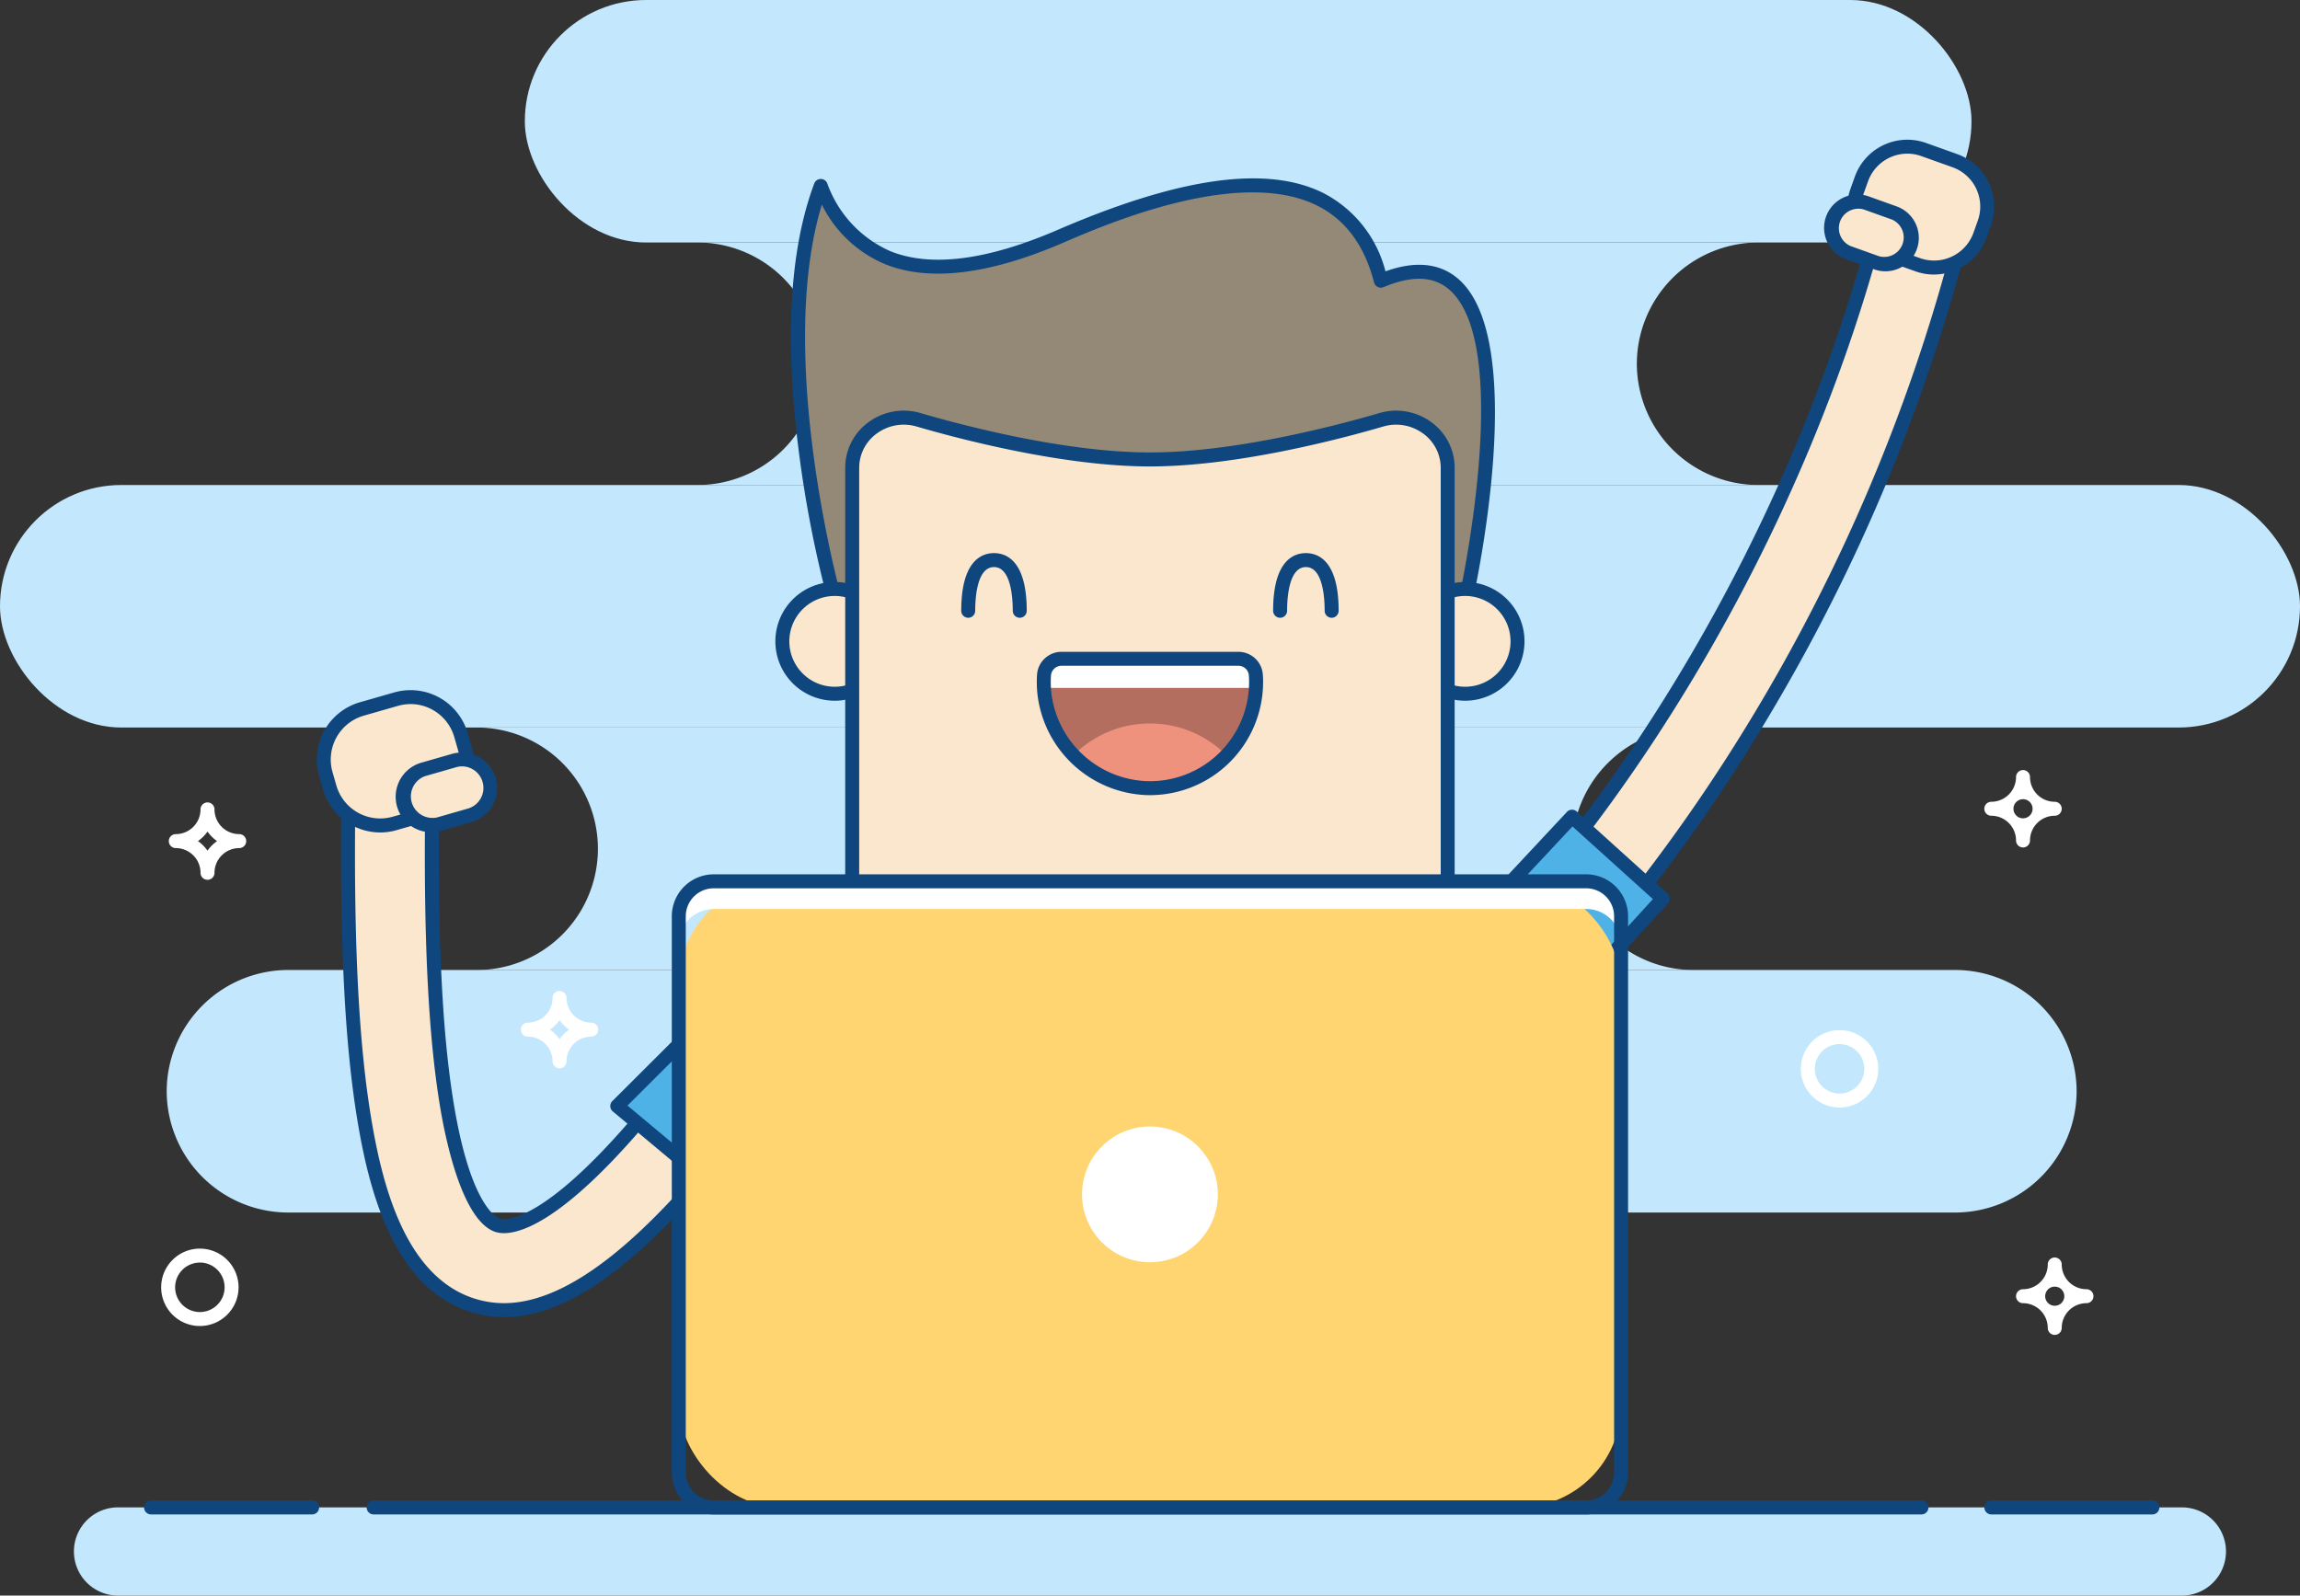<svg xmlns="http://www.w3.org/2000/svg" width="224.216" height="155.565" viewBox="0 0 224.216 155.565">
  <rect x="0" y="0" width="224.216" height="155.565" fill="#333333" stroke="none"/>
  <g id="Grupo_13882" data-name="Grupo 13882" transform="translate(-70.731 -85.993)">
    <g id="Grupo_13838" data-name="Grupo 13838" transform="translate(70.731 85.993)">
      <g id="Grupo_13833" data-name="Grupo 13833" transform="translate(51.163 0)">
        <rect id="Rectángulo_2560" data-name="Rectángulo 2560" width="141.029" height="23.644" rx="11.822" fill="#c3e7fd"/>
      </g>
      <g id="Grupo_13834" data-name="Grupo 13834" transform="translate(0 47.287)">
        <rect id="Rectángulo_2561" data-name="Rectángulo 2561" width="224.216" height="23.644" rx="11.822" fill="#c3e7fd"/>
      </g>
      <g id="Grupo_13835" data-name="Grupo 13835" transform="translate(16.25 94.574)">
        <path id="Trazado_24184" data-name="Trazado 24184" d="M292.83,387.424H130.284A11.857,11.857,0,0,1,118.462,375.6h0a11.857,11.857,0,0,1,11.822-11.822H292.83A11.857,11.857,0,0,1,304.652,375.6h0A11.857,11.857,0,0,1,292.83,387.424Z" transform="translate(-118.462 -363.78)" fill="#c3e7fd"/>
      </g>
      <g id="Grupo_13836" data-name="Grupo 13836" transform="translate(67.881 23.644)">
        <path id="Trazado_24185" data-name="Trazado 24185" d="M361.8,167.262a11.857,11.857,0,0,1,11.822-11.822h-103.5a11.822,11.822,0,1,1,0,23.643h103.5A11.857,11.857,0,0,1,361.8,167.262Z" transform="translate(-270.114 -155.44)" fill="#c3e7fd"/>
      </g>
      <g id="Grupo_13837" data-name="Grupo 13837" transform="translate(46.46 70.931)">
        <path id="Trazado_24186" data-name="Trazado 24186" d="M313.992,306.155a11.857,11.857,0,0,1,11.822-11.822H207.2a11.822,11.822,0,0,1,0,23.644H325.813A11.856,11.856,0,0,1,313.992,306.155Z" transform="translate(-207.195 -294.333)" fill="#c3e7fd"/>
      </g>
    </g>
    <g id="Grupo_13839" data-name="Grupo 13839" transform="translate(214.717 108.478)">
      <path id="Trazado_24187" data-name="Trazado 24187" d="M499.463,228.122l-5.812-5.744c13.4-13.559,30.668-39.158,38.942-70.342l7.9,2.1a175.57,175.57,0,0,1-19.558,45.8A153.893,153.893,0,0,1,499.463,228.122Z" transform="translate(-493.651 -152.036)" fill="#fae7cd"/>
    </g>
    <g id="Grupo_13841" data-name="Grupo 13841" transform="translate(214.036 107.797)">
      <g id="Grupo_13840" data-name="Grupo 13840">
        <path id="Trazado_24188" data-name="Trazado 24188" d="M498.144,227.484a.682.682,0,0,1-.479-.2l-5.812-5.744a.681.681,0,0,1-.006-.963c13.339-13.5,30.529-38.983,38.769-70.038a.681.681,0,0,1,.833-.484l7.9,2.1a.681.681,0,0,1,.483.833c-10.973,41.357-34.311,67.322-41.2,74.295a.681.681,0,0,1-.48.2Zm-4.85-6.432,4.843,4.786c7.331-7.53,29.487-32.8,40.2-72.543l-6.581-1.747C523.481,182.2,506.591,207.407,493.293,221.051Z" transform="translate(-491.651 -150.035)" fill="#0f467e"/>
      </g>
    </g>
    <g id="Grupo_13842" data-name="Grupo 13842" transform="translate(250.165 98.972)">
      <rect id="Rectángulo_2562" data-name="Rectángulo 2562" width="12.727" height="10.773" rx="5.387" transform="matrix(-0.942, -0.337, 0.337, -0.942, 11.984, 14.429)" fill="#fae7cd"/>
      <path id="Trazado_24189" data-name="Trazado 24189" d="M608.114,139.145a5.4,5.4,0,0,1-1.821-.318l-3.043-1.088a5.442,5.442,0,0,1-3.283-6.94l.43-1.2a5.435,5.435,0,0,1,6.939-3.284l3.043,1.088a5.435,5.435,0,0,1,3.283,6.94l-.43,1.2a5.46,5.46,0,0,1-5.119,3.6Zm-2.6-11.787a4.075,4.075,0,0,0-3.833,2.7l-.43,1.2a4.08,4.08,0,0,0,2.46,5.2l3.043,1.088a4.08,4.08,0,0,0,5.2-2.46l.43-1.2a4.071,4.071,0,0,0-2.46-5.2l-3.043-1.088A4.044,4.044,0,0,0,605.513,127.358Z" transform="translate(-599.01 -125.356)" fill="#0f467e"/>
    </g>
    <g id="Grupo_13843" data-name="Grupo 13843" transform="translate(248.517 104.94)">
      <path id="Trazado_24190" data-name="Trazado 24190" d="M596.641,148.651l2.759.986a2.584,2.584,0,0,0,3.294-1.559h0a2.585,2.585,0,0,0-1.559-3.294l-2.759-.987a2.584,2.584,0,0,0-3.294,1.559h0A2.585,2.585,0,0,0,596.641,148.651Z" transform="translate(-594.251 -142.967)" fill="#fae7cd"/>
      <path id="Trazado_24191" data-name="Trazado 24191" d="M598.943,149.149a3.246,3.246,0,0,1-1.094-.191l-2.759-.987a3.258,3.258,0,0,1,2.194-6.135l2.759.987a3.259,3.259,0,0,1-1.1,6.326Zm-3.394-2.46,2.759.987a1.9,1.9,0,0,0,1.277-3.57l-2.759-.987a1.9,1.9,0,0,0-1.277,3.57Z" transform="translate(-592.93 -141.646)" fill="#0f467e"/>
    </g>
    <g id="Grupo_13844" data-name="Grupo 13844" transform="translate(104.657 165.314)">
      <path id="Trazado_24192" data-name="Trazado 24192" d="M185.59,367.39a10.1,10.1,0,0,1-3.3-.55c-7-2.4-9.259-11.554-10.352-18.231-1.173-7.172-1.662-16.587-1.539-29.63l8.171.077c-.119,12.564.336,21.536,1.432,28.234,1.629,9.956,4.191,11.565,4.938,11.821.831.284,5.606.879,18.06-15.462l6.5,4.953C199.819,361.3,192.11,367.389,185.59,367.39Z" transform="translate(-170.381 -318.978)" fill="#fae7cd"/>
    </g>
    <g id="Grupo_13845" data-name="Grupo 13845" transform="translate(77.941 232.965)">
      <path id="Trazado_24193" data-name="Trazado 24193" d="M297.4,526.277H96.206a4.3,4.3,0,0,1-4.3-4.3h0a4.3,4.3,0,0,1,4.3-4.3H297.4a4.3,4.3,0,0,1,4.3,4.3h0A4.3,4.3,0,0,1,297.4,526.277Z" transform="translate(-91.91 -517.685)" fill="#c3e7fd"/>
    </g>
    <g id="Grupo_13847" data-name="Grupo 13847" transform="translate(103.976 164.633)">
      <g id="Grupo_13846" data-name="Grupo 13846" transform="translate(0)">
        <path id="Trazado_24194" data-name="Trazado 24194" d="M184.271,366.751h0a10.823,10.823,0,0,1-3.521-.587c-7.343-2.518-9.682-11.916-10.8-18.765-1.18-7.211-1.671-16.663-1.548-29.746a.681.681,0,0,1,.681-.674h.006l8.171.077a.681.681,0,0,1,.674.687c-.118,12.524.334,21.459,1.423,28.117,1.642,10.038,4.2,11.189,4.487,11.288.127.043,1.322.371,4.079-1.424,3.55-2.311,8-6.957,13.219-13.807a.681.681,0,0,1,.954-.129l6.5,4.953a.68.68,0,0,1,.129.954C198.813,360.7,191.044,366.751,184.271,366.751Zm-14.516-48.405c-.1,12.651.389,21.826,1.536,28.833,1.064,6.5,3.248,15.416,9.9,17.7a9.475,9.475,0,0,0,3.079.513c6.135,0,13.647-5.884,22.953-17.98l-5.416-4.128c-5.139,6.68-9.56,11.248-13.145,13.583-2.951,1.921-4.564,1.809-5.262,1.571-3.221-1.1-4.843-9.009-5.39-12.356-1.082-6.616-1.543-15.421-1.447-27.669Z" transform="translate(-168.381 -316.978)" fill="#0f467e"/>
      </g>
    </g>
    <g id="Grupo_13848" data-name="Grupo 13848" transform="translate(130.217 183.668)">
      <path id="Trazado_24195" data-name="Trazado 24195" d="M256.959,392.308l-9.5-7.944,9.5-9.479Z" transform="translate(-246.775 -374.205)" fill="#4eb2e6"/>
      <path id="Trazado_24196" data-name="Trazado 24196" d="M255.64,391.67a.683.683,0,0,1-.437-.158l-9.5-7.944a.681.681,0,0,1-.044-1l9.5-9.479a.681.681,0,0,1,1.162.482v17.423a.681.681,0,0,1-.681.681Zm-8.5-8.669,7.814,6.531V375.208Z" transform="translate(-245.455 -372.886)" fill="#0f467e"/>
    </g>
    <g id="Grupo_13849" data-name="Grupo 13849" transform="translate(215.12 164.936)">
      <path id="Trazado_24197" data-name="Trazado 24197" d="M513.865,327.856l-7.963,8.726-9.066-7.958,8.18-8.758Z" transform="translate(-496.155 -319.185)" fill="#4eb2e6"/>
      <path id="Trazado_24198" data-name="Trazado 24198" d="M504.582,335.944a.677.677,0,0,1-.449-.169l-9.065-7.958a.681.681,0,0,1-.049-.976l8.18-8.758a.682.682,0,0,1,.954-.041l8.848,7.99a.681.681,0,0,1,.047.965l-7.963,8.726A.68.68,0,0,1,504.582,335.944Zm-8.088-8.687,8.036,7.054,7.051-7.727-7.843-7.083Z" transform="translate(-494.836 -317.867)" fill="#0f467e"/>
    </g>
    <g id="Grupo_13852" data-name="Grupo 13852" transform="translate(147.831 103.389)">
      <g id="Grupo_13850" data-name="Grupo 13850" transform="translate(0.691 0.677)">
        <path id="Trazado_24199" data-name="Trazado 24199" d="M302.8,179.468s-7.061-25.1-1.36-40.327c3.062,7.354,9.813,10.752,23.371,4.9,9.627-4.153,27.418-10.483,31.226,4.327,16.788-7.02,8.3,31.021,8.3,31.021Z" transform="translate(-299.221 -139.079)" fill="#948876"/>
      </g>
      <g id="Grupo_13851" data-name="Grupo 13851" transform="translate(0 0)">
        <path id="Trazado_24200" data-name="Trazado 24200" d="M301.467,178.837a.681.681,0,0,1-.655-.5,113.961,113.961,0,0,1-2.838-14.551c-1.411-10.965-.908-19.779,1.495-26.2a.681.681,0,0,1,.625-.442.668.668,0,0,1,.641.419,11.411,11.411,0,0,0,6.142,6.616c3.944,1.6,9.438.9,16.33-2.075,11.891-5.129,20.344-6.312,25.84-3.617a11.872,11.872,0,0,1,6.109,7.662c2.889-1.037,5.25-.811,7.028.678,7.071,5.922,1.714,30.361,1.482,31.4a.681.681,0,0,1-.664.533l-61.536.074Zm-1.256-39.192c-4.184,13.735.874,34.374,1.779,37.83l60.461-.073c.747-3.62,4.768-24.579-1.141-29.526-1.522-1.274-3.6-1.335-6.344-.187a.681.681,0,0,1-.922-.459c-.932-3.623-2.814-6.152-5.6-7.516-7.6-3.729-20.472,1.82-24.7,3.644-7.239,3.123-13.087,3.825-17.38,2.087A12.1,12.1,0,0,1,300.211,139.645Z" transform="translate(-297.193 -137.09)" fill="#0f467e"/>
      </g>
    </g>
    <g id="Grupo_13853" data-name="Grupo 13853" transform="translate(208.453 143.416)">
      <circle id="Elipse_689" data-name="Elipse 689" cx="5.107" cy="5.107" r="5.107" fill="#fae7cd"/>
    </g>
    <g id="Grupo_13854" data-name="Grupo 13854" transform="translate(207.772 142.735)">
      <path id="Trazado_24201" data-name="Trazado 24201" d="M479.041,264.233a5.788,5.788,0,1,1,5.788-5.788A5.794,5.794,0,0,1,479.041,264.233Zm0-10.214a4.426,4.426,0,1,0,4.426,4.426A4.431,4.431,0,0,0,479.041,254.019Z" transform="translate(-473.253 -252.657)" fill="#0f467e"/>
    </g>
    <g id="Grupo_13855" data-name="Grupo 13855" transform="translate(146.999 143.416)">
      <circle id="Elipse_690" data-name="Elipse 690" cx="5.107" cy="5.107" r="5.107" transform="translate(0)" fill="#fae7cd"/>
    </g>
    <g id="Grupo_13856" data-name="Grupo 13856" transform="translate(146.318 142.735)">
      <path id="Trazado_24202" data-name="Trazado 24202" d="M298.535,264.233a5.788,5.788,0,1,1,5.788-5.788A5.794,5.794,0,0,1,298.535,264.233Zm0-10.214a4.426,4.426,0,1,0,4.426,4.426A4.431,4.431,0,0,0,298.535,254.019Z" transform="translate(-292.747 -252.657)" fill="#0f467e"/>
    </g>
    <g id="Grupo_13857" data-name="Grupo 13857" transform="translate(153.808 126.704)">
      <path id="Trazado_24203" data-name="Trazado 24203" d="M372.8,259.768h-58.05V210.486c0-.117,0-.234.012-.35a5.026,5.026,0,0,1,6.425-4.37c3.721,1.053,14.5,3.891,22.589,3.891s18.867-2.837,22.588-3.891a5.026,5.026,0,0,1,6.425,4.37q.012.174.012.35Z" transform="translate(-314.747 -205.572)" fill="#fae7cd"/>
    </g>
    <g id="Grupo_13858" data-name="Grupo 13858" transform="translate(153.127 126.034)">
      <path id="Trazado_24204" data-name="Trazado 24204" d="M372.159,259.15H312.747V209.187q0-.2.013-.4a5.486,5.486,0,0,1,2.363-4.138,5.791,5.791,0,0,1,4.965-.815c3.944,1.154,14.019,3.839,22.365,3.839s18.421-2.684,22.365-3.839a5.79,5.79,0,0,1,4.964.815,5.486,5.486,0,0,1,2.363,4.138c.009.131.013.263.013.4Zm-58.05-1.362H370.8v-48.6c0-.1,0-.2-.01-.3A4.13,4.13,0,0,0,369,205.77a4.438,4.438,0,0,0-3.8-.625c-4,1.17-14.226,3.893-22.748,3.893s-18.747-2.723-22.748-3.893a4.437,4.437,0,0,0-3.8.625,4.131,4.131,0,0,0-1.783,3.113c-.007.1-.01.2-.01.3Z" transform="translate(-312.747 -203.602)" fill="#0f467e"/>
    </g>
    <g id="Grupo_13860" data-name="Grupo 13860" transform="translate(194.842 139.924)">
      <g id="Grupo_13859" data-name="Grupo 13859" transform="translate(0 0)">
        <path id="Trazado_24205" data-name="Trazado 24205" d="M440.978,250.7a.681.681,0,0,1-.681-.681c0-1.281-.178-4.261-1.831-4.261s-1.831,2.98-1.831,4.261a.681.681,0,0,1-1.362,0c0-4.892,2-5.623,3.193-5.623s3.193.731,3.193,5.623A.681.681,0,0,1,440.978,250.7Z" transform="translate(-435.273 -244.4)" fill="#0f467e"/>
      </g>
    </g>
    <g id="Grupo_13861" data-name="Grupo 13861" transform="translate(136.903 171.918)">
      <rect id="Rectángulo_2563" data-name="Rectángulo 2563" width="91.86" height="61.047" rx="10" transform="translate(0)" fill="#ffd571"/>
    </g>
    <g id="Grupo_13862" data-name="Grupo 13862" transform="translate(136.903 171.918)">
      <path id="Trazado_24206" data-name="Trazado 24206" d="M353.548,338.376H268.5a3.4,3.4,0,0,0-3.4,3.4v2.7a3.4,3.4,0,0,1,3.4-3.4h85.051a3.4,3.4,0,0,1,3.4,3.4v-2.7A3.4,3.4,0,0,0,353.548,338.376Z" transform="translate(-265.093 -338.376)" fill="#fff"/>
    </g>
    <g id="Grupo_13863" data-name="Grupo 13863" transform="translate(136.222 171.238)">
      <path id="Trazado_24207" data-name="Trazado 24207" d="M352.229,398.785H267.178a4.09,4.09,0,0,1-4.085-4.085V340.461a4.09,4.09,0,0,1,4.085-4.085h85.051a4.09,4.09,0,0,1,4.086,4.085V394.7A4.09,4.09,0,0,1,352.229,398.785Zm-85.051-61.047a2.727,2.727,0,0,0-2.724,2.724V394.7a2.727,2.727,0,0,0,2.724,2.724h85.051a2.727,2.727,0,0,0,2.724-2.724V340.461a2.727,2.727,0,0,0-2.724-2.724Z" transform="translate(-263.093 -336.376)" fill="#0f467e"/>
    </g>
    <g id="Grupo_13864" data-name="Grupo 13864" transform="translate(175.187 194.796)">
      <circle id="Elipse_691" data-name="Elipse 691" cx="6.619" cy="6.619" r="6.619" transform="translate(0 13.045) rotate(-80.23)" fill="#fff"/>
    </g>
    <g id="Grupo_13865" data-name="Grupo 13865" transform="translate(106.473 232.284)">
      <path id="Trazado_24208" data-name="Trazado 24208" d="M327.285,517.047H176.394a.681.681,0,1,1,0-1.362H327.285a.681.681,0,0,1,0,1.362Z" transform="translate(-175.713 -515.685)" fill="#0f467e"/>
    </g>
    <g id="Grupo_13866" data-name="Grupo 13866" transform="translate(84.776 232.284)">
      <path id="Trazado_24209" data-name="Trazado 24209" d="M128.367,517.047h-15.7a.681.681,0,1,1,0-1.362h15.7a.681.681,0,1,1,0,1.362Z" transform="translate(-111.986 -515.685)" fill="#0f467e"/>
    </g>
    <g id="Grupo_13867" data-name="Grupo 13867" transform="translate(264.173 232.284)">
      <path id="Trazado_24210" data-name="Trazado 24210" d="M655.3,517.047H639.6a.681.681,0,0,1,0-1.362h15.7a.681.681,0,0,1,0,1.362Z" transform="translate(-638.915 -515.685)" fill="#0f467e"/>
    </g>
    <g id="Grupo_13868" data-name="Grupo 13868" transform="translate(164.438 139.924)">
      <path id="Trazado_24211" data-name="Trazado 24211" d="M351.675,250.7a.681.681,0,0,1-.681-.681c0-1.281-.178-4.261-1.831-4.261s-1.831,2.98-1.831,4.261a.681.681,0,0,1-1.362,0c0-4.892,2-5.623,3.193-5.623s3.192.731,3.192,5.623A.681.681,0,0,1,351.675,250.7Z" transform="translate(-345.971 -244.4)" fill="#0f467e"/>
    </g>
    <g id="Grupo_13869" data-name="Grupo 13869" transform="translate(87.187 164.226)">
      <path id="Trazado_24212" data-name="Trazado 24212" d="M122.839,323.329a.681.681,0,0,1-.681-.681,2.414,2.414,0,0,0-2.411-2.411.681.681,0,1,1,0-1.362,2.414,2.414,0,0,0,2.411-2.411.681.681,0,0,1,1.362,0,2.414,2.414,0,0,0,2.411,2.411.681.681,0,1,1,0,1.362,2.414,2.414,0,0,0-2.411,2.411A.681.681,0,0,1,122.839,323.329Zm-.932-3.773a3.812,3.812,0,0,1,.932.932,3.812,3.812,0,0,1,.932-.932,3.812,3.812,0,0,1-.932-.932A3.812,3.812,0,0,1,121.907,319.556Z" transform="translate(-119.066 -315.783)" fill="#fff"/>
    </g>
    <g id="Grupo_13870" data-name="Grupo 13870" transform="translate(121.506 182.607)">
      <path id="Trazado_24213" data-name="Trazado 24213" d="M223.642,377.317a.681.681,0,0,1-.681-.681,2.414,2.414,0,0,0-2.411-2.411.681.681,0,1,1,0-1.362,2.414,2.414,0,0,0,2.411-2.411.681.681,0,0,1,1.362,0,2.414,2.414,0,0,0,2.411,2.411.681.681,0,0,1,0,1.362,2.414,2.414,0,0,0-2.411,2.411A.681.681,0,0,1,223.642,377.317Zm-.932-3.773a3.814,3.814,0,0,1,.932.932,3.814,3.814,0,0,1,.932-.932,3.806,3.806,0,0,1-.932-.932A3.806,3.806,0,0,1,222.71,373.544Z" transform="translate(-219.869 -369.771)" fill="#fff"/>
    </g>
    <g id="Grupo_13871" data-name="Grupo 13871" transform="translate(264.173 161.072)">
      <path id="Trazado_24214" data-name="Trazado 24214" d="M642.688,314.065a.681.681,0,0,1-.681-.681,2.414,2.414,0,0,0-2.411-2.411.681.681,0,0,1,0-1.362,2.414,2.414,0,0,0,2.411-2.411.681.681,0,0,1,1.362,0,2.414,2.414,0,0,0,2.411,2.411.681.681,0,0,1,0,1.362,2.414,2.414,0,0,0-2.411,2.411A.681.681,0,0,1,642.688,314.065Zm-.932-3.773a.932.932,0,0,0,1.864,0,.932.932,0,1,0-1.864,0Z" transform="translate(-638.915 -306.519)" fill="#fff"/>
    </g>
    <g id="Grupo_13872" data-name="Grupo 13872" transform="translate(267.265 208.596)">
      <path id="Trazado_24215" data-name="Trazado 24215" d="M651.771,453.654a.681.681,0,0,1-.681-.681,2.414,2.414,0,0,0-2.411-2.411.681.681,0,0,1,0-1.362,2.414,2.414,0,0,0,2.411-2.411.681.681,0,1,1,1.362,0,2.414,2.414,0,0,0,2.411,2.411.681.681,0,1,1,0,1.362,2.414,2.414,0,0,0-2.411,2.411A.681.681,0,0,1,651.771,453.654Zm-.932-3.773a.932.932,0,1,0,1.864,0,.932.932,0,0,0-1.864,0Z" transform="translate(-647.998 -446.108)" fill="#fff"/>
    </g>
    <g id="Grupo_13873" data-name="Grupo 13873" transform="translate(86.442 207.725)">
      <path id="Trazado_24216" data-name="Trazado 24216" d="M120.651,451.1a3.773,3.773,0,1,1,3.773-3.773A3.778,3.778,0,0,1,120.651,451.1Zm0-6.184a2.411,2.411,0,1,0,2.411,2.411A2.414,2.414,0,0,0,120.651,444.911Z" transform="translate(-116.878 -443.549)" fill="#fff"/>
    </g>
    <g id="Grupo_13874" data-name="Grupo 13874" transform="translate(246.289 186.428)">
      <path id="Trazado_24217" data-name="Trazado 24217" d="M590.159,388.539a3.773,3.773,0,1,1,3.773-3.773A3.777,3.777,0,0,1,590.159,388.539Zm0-6.184a2.411,2.411,0,1,0,2.411,2.411A2.414,2.414,0,0,0,590.159,382.355Z" transform="translate(-586.386 -380.993)" fill="#fff"/>
    </g>
    <g id="Grupo_13875" data-name="Grupo 13875" transform="translate(101.076 152.746)">
      <rect id="Rectángulo_2564" data-name="Rectángulo 2564" width="13.714" height="11.608" rx="5.804" transform="translate(0 3.778) rotate(-15.989)" fill="#fae7cd"/>
      <path id="Trazado_24218" data-name="Trazado 24218" d="M167.6,297.5a5.824,5.824,0,0,1-5.575-4.2l-.379-1.323a5.812,5.812,0,0,1,3.976-7.17l3.347-.959a5.8,5.8,0,0,1,7.17,3.976l.379,1.323a5.8,5.8,0,0,1-3.976,7.17h0l-3.347.959A5.785,5.785,0,0,1,167.6,297.5Zm2.964-12.516a4.412,4.412,0,0,0-1.22.172l-3.347.959a4.45,4.45,0,0,0-3.042,5.486l.379,1.323a4.449,4.449,0,0,0,5.485,3.042l3.347-.959a4.441,4.441,0,0,0,3.042-5.486l-.379-1.323A4.444,4.444,0,0,0,170.561,284.982Zm1.79,10.677h0Z" transform="translate(-160.888 -283.09)" fill="#0f467e"/>
    </g>
    <g id="Grupo_13876" data-name="Grupo 13876" transform="translate(109.296 159.35)">
      <path id="Trazado_24219" data-name="Trazado 24219" d="M192.586,308.905l-3.035.87a2.785,2.785,0,0,1-3.434-1.9h0a2.785,2.785,0,0,1,1.9-3.434l3.035-.87a2.785,2.785,0,0,1,3.434,1.9h0A2.784,2.784,0,0,1,192.586,308.905Z" transform="translate(-185.328 -302.778)" fill="#fae7cd"/>
      <path id="Trazado_24220" data-name="Trazado 24220" d="M187.466,309.244a3.459,3.459,0,0,1-.953-6.782l3.035-.87a3.457,3.457,0,0,1,1.9,6.647l-3.035.87A3.46,3.46,0,0,1,187.466,309.244Zm3.033-6.424a2.086,2.086,0,0,0-.576.081l-3.035.87a2.1,2.1,0,0,0,1.154,4.029l3.035-.87a2.1,2.1,0,0,0-.578-4.11Z" transform="translate(-184.007 -301.459)" fill="#0f467e"/>
    </g>
    <g id="Grupo_13881" data-name="Grupo 13881" transform="translate(171.802 149.544)">
      <g id="Grupo_13877" data-name="Grupo 13877" transform="translate(0.681 0.681)">
        <path id="Trazado_24221" data-name="Trazado 24221" d="M369.622,276.257a10.26,10.26,0,0,0,.07,2.028A10.349,10.349,0,0,0,390.3,276.92q0-.341-.022-.676a1.7,1.7,0,0,0-1.7-1.587H371.324A1.707,1.707,0,0,0,369.622,276.257Z" transform="translate(-369.601 -274.657)" fill="#b36e5f"/>
      </g>
      <g id="Grupo_13878" data-name="Grupo 13878" transform="translate(0.681 0.681)">
        <path id="Trazado_24222" data-name="Trazado 24222" d="M388.578,274.657H371.326a1.707,1.707,0,0,0-1.7,1.6,5.7,5.7,0,0,0,.021,1.237h20.614a1.7,1.7,0,0,0,.043-.574q0-.341-.022-.676A1.7,1.7,0,0,0,388.578,274.657Z" transform="translate(-369.603 -274.657)" fill="#fff"/>
      </g>
      <g id="Grupo_13879" data-name="Grupo 13879" transform="translate(3.568 6.987)">
        <path id="Trazado_24223" data-name="Trazado 24223" d="M385.543,293.18a10.512,10.512,0,0,0-7.462,3.1,10.312,10.312,0,0,0,14.938.013A10.513,10.513,0,0,0,385.543,293.18Z" transform="translate(-378.081 -293.18)" fill="#ee927e"/>
      </g>
      <g id="Grupo_13880" data-name="Grupo 13880">
        <path id="Trazado_24224" data-name="Trazado 24224" d="M378.637,286.631q-.2,0-.4-.007a11.138,11.138,0,0,1-10.537-9.568,11.018,11.018,0,0,1-.074-2.162h0a2.394,2.394,0,0,1,2.381-2.237h17.253a2.388,2.388,0,0,1,2.38,2.223c.016.238.024.481.024.721a11.03,11.03,0,0,1-11.026,11.03Zm-9.653-11.649a9.6,9.6,0,0,0,.065,1.894,9.762,9.762,0,0,0,9.235,8.387A9.668,9.668,0,0,0,388.3,275.6q0-.318-.021-.631a1.023,1.023,0,0,0-1.021-.951H370.006a1.029,1.029,0,0,0-1.022.963Z" transform="translate(-367.602 -272.657)" fill="#0f467e"/>
      </g>
    </g>
  </g>
</svg>
